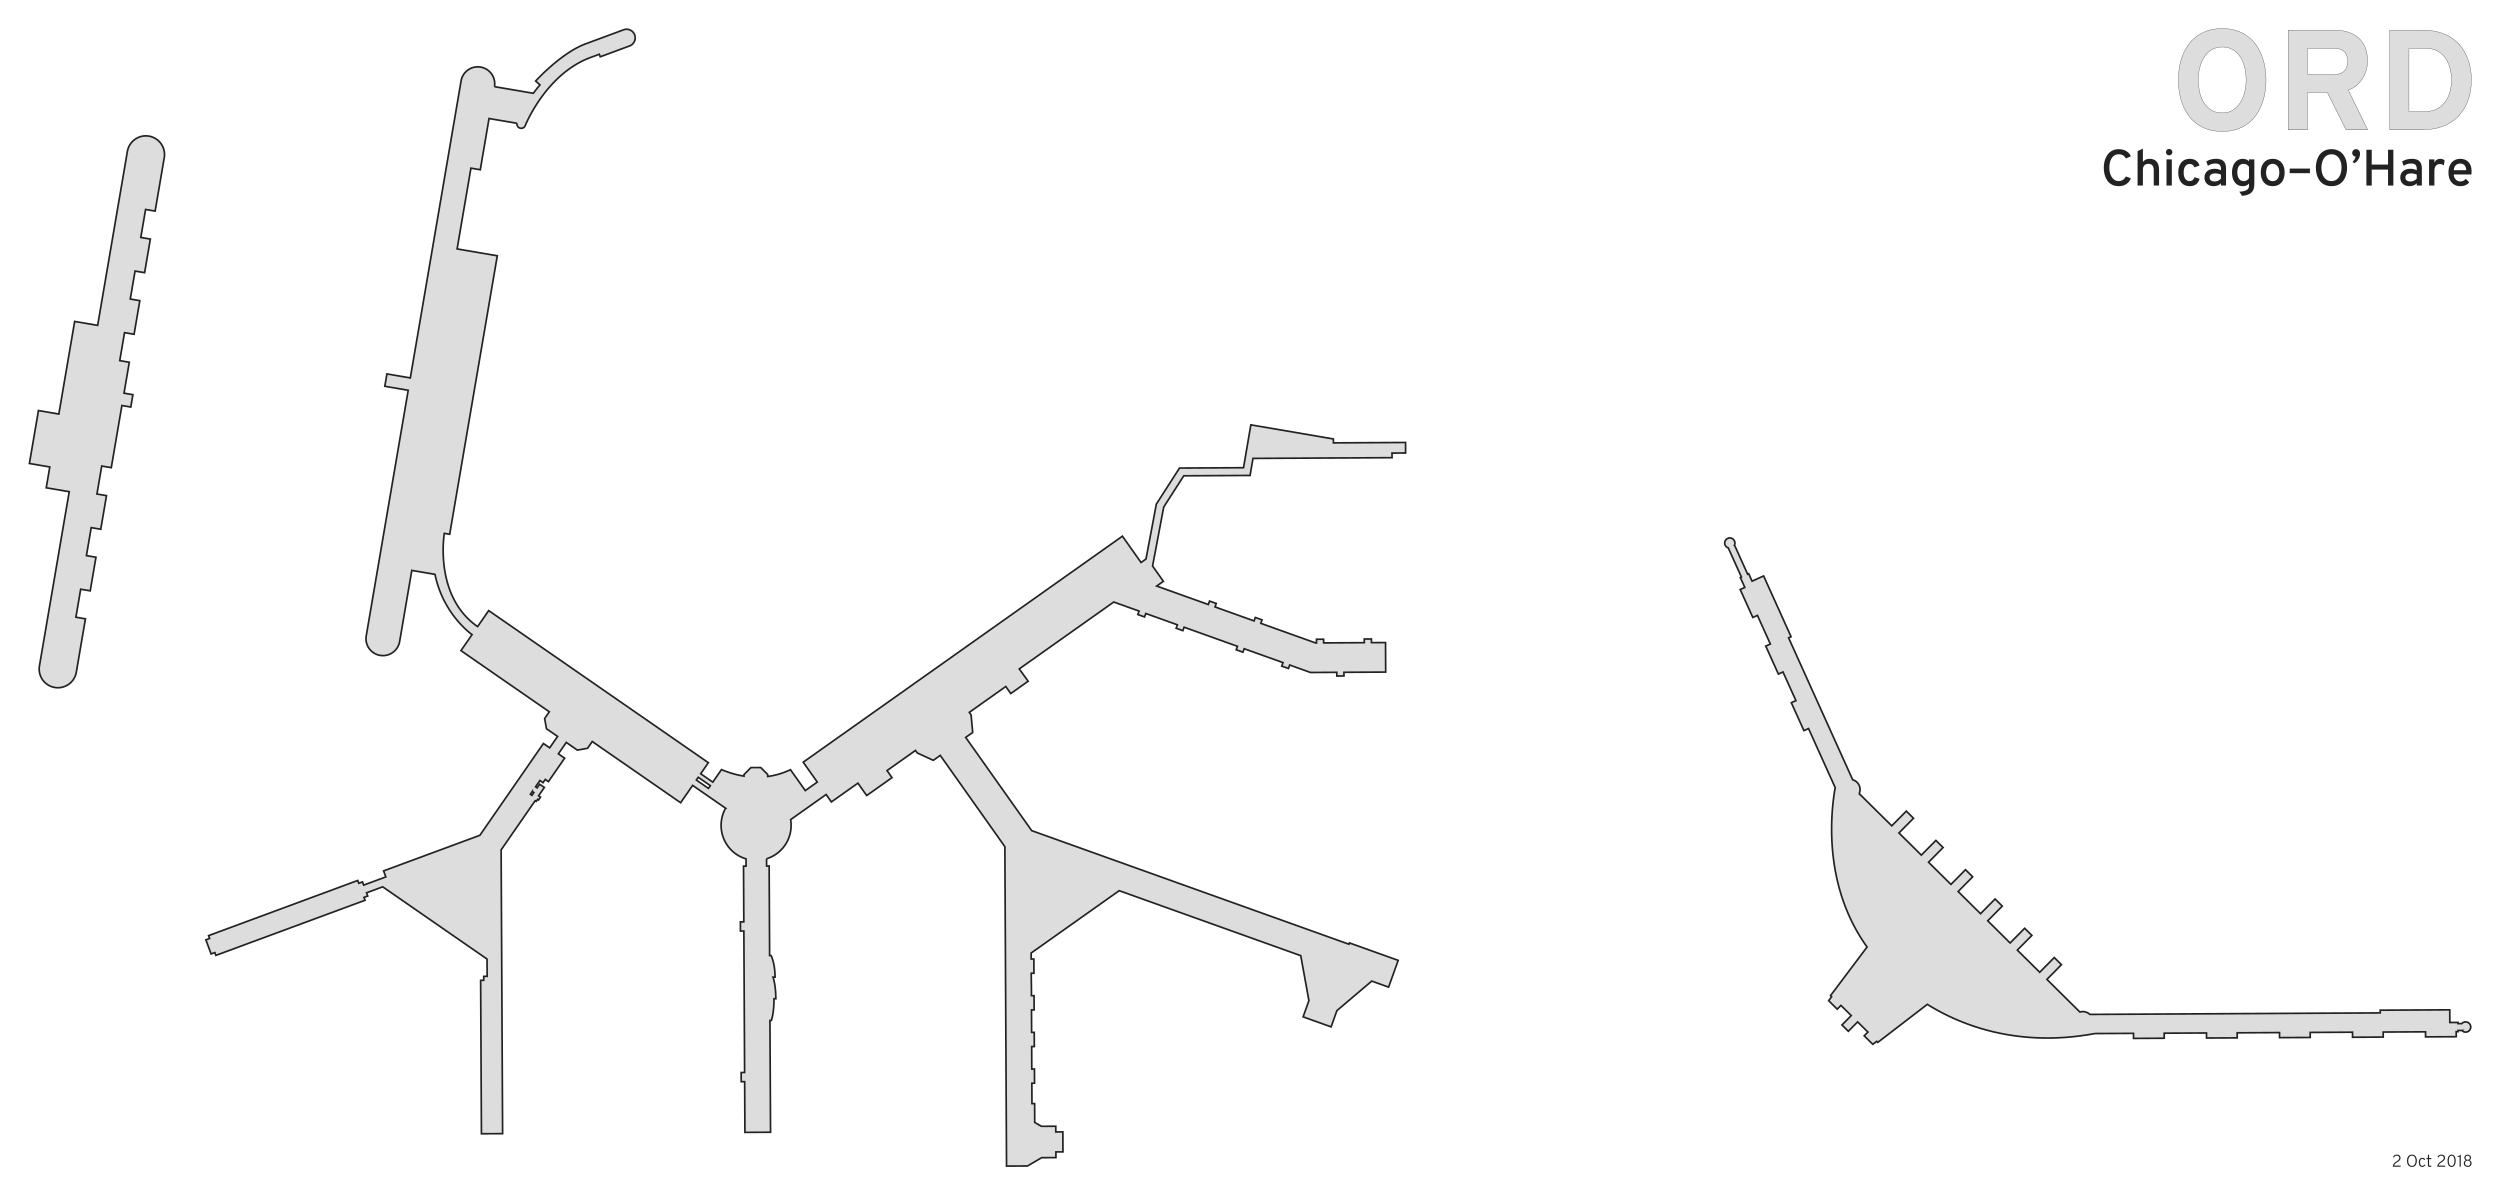 <?xml version="1.0" encoding="UTF-8" standalone="no"?>
<!-- Created with Inkscape (http://www.inkscape.org/) -->

<svg
   xmlns:dc="http://purl.org/dc/elements/1.1/"
   xmlns:cc="http://creativecommons.org/ns#"
   xmlns:rdf="http://www.w3.org/1999/02/22-rdf-syntax-ns#"
   xmlns:svg="http://www.w3.org/2000/svg"
   xmlns="http://www.w3.org/2000/svg"
   xmlns:sodipodi="http://sodipodi.sourceforge.net/DTD/sodipodi-0.dtd"
   xmlns:inkscape="http://www.inkscape.org/namespaces/inkscape"
   width="2199.546"
   height="1051.701"
   viewBox="0 0 2199.546 1051.701"
   id="svg2"
   version="1.1"
   inkscape:version="0.91 r13725"
   sodipodi:docname="ORD.svg"
   inkscape:export-filename="C:\Users\paulb\Dropbox\Projects\Terminal Silhouettes\Silhouettes\png-flight-historian\ORD.png"
   inkscape:export-xdpi="89.996498"
   inkscape:export-ydpi="89.996498">
  <sodipodi:namedview
     id="base"
     pagecolor="#ffffff"
     bordercolor="#666666"
     borderopacity="1.0"
     inkscape:pageopacity="1"
     inkscape:pageshadow="2"
     inkscape:zoom="0.5"
     inkscape:cx="1098.7267"
     inkscape:cy="293.79187"
     inkscape:document-units="px"
     inkscape:current-layer="layer2"
     showgrid="false"
     units="px"
     fit-margin-top="25"
     fit-margin-left="25"
     fit-margin-right="25"
     fit-margin-bottom="25"
     inkscape:window-width="1920"
     inkscape:window-height="1137"
     inkscape:window-x="1912"
     inkscape:window-y="-8"
     inkscape:window-maximized="1"
     showguides="false"
     inkscape:guide-bbox="true"
     inkscape:object-nodes="true"
     inkscape:snap-object-midpoints="true"
     inkscape:snap-smooth-nodes="true"
     inkscape:snap-intersection-paths="true">
    <inkscape:grid
       id="grid4442"
       type="xygrid"
       originx="-1258.853"
       originy="-999.141" />
    <sodipodi:guide
       position="2226.964,649.352"
       orientation="0,1"
       id="guide4150" />
    <sodipodi:guide
       position="2234.169,1004.145"
       orientation="1,0"
       id="guide4162" />
    <sodipodi:guide
       position="2256.464,783.06"
       orientation="0,1"
       id="guide4182" />
    <sodipodi:guide
       position="1969.964,965.56"
       orientation="1,0"
       id="guide4190" />
    <sodipodi:guide
       position="2498.374,1019.991"
       orientation="1,0"
       id="guide4192" />
    <sodipodi:guide
       position="1594.464,1185.435"
       orientation="-0.358,-0.934"
       id="guide4281"
       inkscape:label=""
       inkscape:color="rgb(0,0,255)" />
    <sodipodi:guide
       position="1620.464,1187.241"
       orientation="-0.358,-0.934"
       id="guide4283"
       inkscape:label=""
       inkscape:color="rgb(0,0,255)" />
    <sodipodi:guide
       position="1598.833,1162.714"
       orientation="-0.934,0.358"
       id="guide4285"
       inkscape:label=""
       inkscape:color="rgb(0,0,255)" />
    <sodipodi:guide
       position="1680.504,1141.677"
       orientation="-0.358,-0.934"
       id="guide4289"
       inkscape:label=""
       inkscape:color="rgb(0,0,255)" />
    <sodipodi:guide
       position="1613.954,1183.847"
       orientation="-0.358,-0.934"
       id="guide4291"
       inkscape:label=""
       inkscape:color="rgb(0,0,255)" />
    <sodipodi:guide
       position="1545.964,1185.31"
       orientation="-0.934,0.358"
       id="guide4293"
       inkscape:label=""
       inkscape:color="rgb(0,0,255)" />
    <sodipodi:guide
       position="1617.409,1174.587"
       orientation="-0.937,-0.35"
       id="guide4324" />
    <sodipodi:guide
       position="1605.191,1179.277"
       orientation="-0.462,0.887"
       id="guide4326" />
    <sodipodi:guide
       position="2525.464,1059.06"
       orientation="-0.707,0.707"
       id="guide4410"
       inkscape:label=""
       inkscape:color="rgb(0,0,255)" />
    <sodipodi:guide
       position="2957.464,1448.31"
       orientation="0.707,0.707"
       id="guide4432"
       inkscape:label=""
       inkscape:color="rgb(0,0,255)" />
    <sodipodi:guide
       position="2582.065,1090.412"
       orientation="0.707,0.707"
       id="guide4444"
       inkscape:label=""
       inkscape:color="rgb(0,0,255)" />
  </sodipodi:namedview>
  <title
     id="title4148">Terminal Silhouettes: ORD</title>
  <defs
     id="defs4" />
  <g
     style="display:inline"
     inkscape:groupmode="layer"
     id="layer2"
     inkscape:label="Terminal"
     transform="translate(1396.861,308.391)">
    <path
       style="opacity:1;fill:#dddddd;fill-opacity:1;stroke:#222222;stroke-width:1.5;stroke-linejoin:miter;stroke-miterlimit:4;stroke-dasharray:none;stroke-dashoffset:0;stroke-opacity:1"
       d="m -845.815,-282.636 a 7.575,7.575 0 0 0 -2.391,0.472 l -0.005,-0.007 -33.467,12.38 c -21.447,7.933 -43.893,32.689 -43.893,32.689 l 3.789,3.436 c -1.981,2.301 -3.933,4.753 -5.834,7.355 l -34.185,-5.843 a 14.906,14.906 0 0 0 -12.181,-17.204 14.906,14.906 0 0 0 -17.206,12.181 l -44.663,261.294 -20.58,-3.517 -1.86,10.877 20.58,3.518 -36.926,216.026 a 14.906,14.906 0 0 0 12.182,17.205 14.906,14.906 0 0 0 17.204,-12.181 l 10.698,-62.586 20.416,3.491 c 7.224,35.459 32.593,53.026 32.593,53.026 l -9.746,14.075 77.712,53.811 -4.106,5.928 1.631,8.98 9.769,6.764 -6.944,10.029 -5.505,-3.812 -55.926,80.768 -84.706,31.333 1.956,5.287 -19.478,7.205 -1.04,-2.814 -3.297,1.219 -0.914,-2.473 -131.208,48.535 0.915,2.472 -3.296,1.22 4.595,12.422 3.296,-1.22 0.915,2.477 131.23,-48.478 -0.937,-2.535 3.296,-1.219 -1.041,-2.81 14.246,-5.27 91.786,63.555 0.079,15.189 -2.998,0.016 0.018,3.481 -2.747,0.014 0.707,134.99 18.629,-0.097 -1.307,-249.671 29.947,-43.249 0.903,0.625 1.285,-1.855 0.803,0.556 1.693,-2.445 -1.706,-1.181 5.093,-7.355 -4.122,-2.854 -2.227,3.216 -1.383,-0.958 3.824,-5.522 2.753,1.905 1.963,-2.836 2.753,1.907 14.292,-20.639 -5.505,-3.812 6.944,-10.028 9.768,6.764 8.98,-1.633 4.104,-5.929 77.767,53.848 10.565,-15.257 29.005,20.085 a 30.814,30.814 0 0 0 9.31,40.429 30.814,30.814 0 0 0 8.658,4.132 l 0.033,6.382 -2.234,0.013 0.257,49.02 c -1.009,0.004 -2.018,0.01 -3.026,0.015 l 0.042,8.07 3.026,-0.016 c 0.218,41.487 0.435,82.984 0.652,124.474 l -3.028,0.016 0.042,8.069 3.028,-0.016 c 0.078,14.872 0.155,29.743 0.233,44.615 7.515,-0.039 15.031,-0.078 22.545,-0.118 -0.17,-32.805 -0.343,-65.609 -0.514,-98.414 l 1.254,-0.007 c 0,0 2.356,-6.352 2.29,-19.032 l 1.636,-0.009 c -0.066,-12.681 -2.489,-19.008 -2.489,-19.008 l 1.799,-0.01 c -0.066,-12.681 -3.534,-19.005 -3.534,-19.005 l -1.255,0.006 -0.413,-78.77 -2.234,0.012 -0.033,-6.38 a 30.814,30.814 0 0 0 16.14,-11.832 30.814,30.814 0 0 0 5.031,-22.604 l 31.212,-22.099 4.634,6.545 23.356,-16.536 c 2.574,3.637 5.149,7.273 7.724,10.909 7.272,-5.149 14.792,-10.472 22.269,-15.766 l -4.386,-6.194 25.036,-17.728 1.563,2.208 14.113,6.491 6.125,-4.337 56.833,80.27 c 0.49,93.689 0.983,187.377 1.473,281.066 l 18.389,-0.096 12.507,-7.309 12.565,-0.065 -0.026,-5.005 6.215,-0.032 -0.092,-17.592 -6.215,0.033 -0.027,-5.004 -12.565,0.064 -5.944,-3.39 -0.087,-16.612 -2.353,0.013 -0.086,-17.908 2.344,-0.012 -0.066,-12.484 -2.338,0.013 -0.095,-19.781 2.33,-0.014 -0.066,-12.481 -2.323,0.012 -0.095,-19.782 2.315,-0.012 -0.065,-12.483 -2.31,0.013 c 0.048,-6.514 -0.137,-13.522 -0.16,-19.783 l 2.366,-0.013 -0.064,-12.482 -2.367,0.012 -0.028,-5.287 77.478,-54.858 159.722,57.189 7.184,39.535 -5.115,14.284 24.628,8.817 5.115,-14.284 30.646,-25.99 14.835,5.312 8.429,-23.541 -42.92,-15.369 -0.416,1.162 -279.107,-99.935 -58.078,-82.026 6.175,-4.372 -1.435,-15.469 -1.563,-2.207 32.108,-22.734 4.386,6.194 15.314,-10.843 -7.841,-10.828 83.123,-58.854 22.286,7.979 -1.089,3.039 5.9,2.112 1.087,-3.039 27.806,9.955 -1.089,3.039 5.9,2.112 1.089,-3.038 46.944,16.808 -1.088,3.039 5.899,2.112 1.088,-3.039 34.176,12.237 -1.088,3.038 5.899,2.113 1.089,-3.039 18.3,6.552 23.15,-0.121 0.017,3.227 6.266,-0.033 -0.017,-3.228 36.738,-0.192 -0.136,-25.97 -12.391,0.065 -0.016,-3.229 -6.267,0.033 0.018,3.227 -35.802,0.188 -0.017,-3.228 -6.266,0.032 0.017,3.229 -0.846,0.004 -48.17,-17.248 1.089,-3.039 -5.899,-2.113 -1.089,3.039 -34.383,-12.309 1.089,-3.039 -5.899,-2.113 -1.089,3.039 -45.409,-16.258 5.884,-4.166 -9.517,-13.443 9.811,-51.922 17.638,-27.472 58.342,-0.305 2.562,-14.99 122.348,-0.641 -0.021,-4.056 11.947,-0.063 -0.048,-9.252 -63.459,0.333 -0.018,-3.423 -72.641,-12.417 c -2.148,12.566 -4.296,25.134 -6.444,37.7 l -56.317,0.295 -20.358,31.71 -9.132,48.328 -4.333,3.068 -16.401,-23.164 -280.843,198.848 12.385,17.492 -10.577,7.488 -13.019,-18.387 c -6.838,3.25 -13.58,5.112 -20.033,5.985 l -0.01,-1.802 -6.136,-6.072 -8.631,0.045 -6.072,6.136 0.008,1.375 c -7.782,-1.235 -14.567,-3.517 -19.812,-5.753 l -7.645,11.041 -10.655,-7.377 6.739,-9.734 -193.258,-133.819 -9.748,14.076 c -38.733,-26.82 -29.297,-82.027 -29.297,-82.027 l 4.721,0.807 41.884,-245.029 -16.459,-2.814 -10.657,-1.821 -8.234,-1.407 12.145,-71.052 8.233,1.407 7.706,-45.08 24.618,4.208 a 3.773,3.773 0 0 0 3.082,4.355 3.773,3.773 0 0 0 4.141,-2.324 l 0.014,-0.033 a 3.773,3.773 0 0 0 0,-0.009 c 0.173,-0.433 18.21,-45.356 57.484,-59.884 l 7.677,-2.839 0.826,2.233 25.79,-9.54 -0.005,-0.007 a 7.575,7.575 0 0 0 4.843,-5.82 l 0.005,0.002 0.002,0 a 7.575,7.575 0 0 0 -6.192,-8.744 7.575,7.575 0 0 0 -1.509,-0.101 z m -423.258,93.805 a 16.455,16.455 0 0 0 -15.714,13.675 l -26.159,153.035 -20.227,-3.457 -13.927,81.48 -17.937,-3.066 -7.958,46.558 17.937,3.066 -3.131,18.319 20.227,3.457 -26.192,153.227 a 16.455,16.455 0 0 0 13.447,18.992 16.455,16.455 0 0 0 18.992,-13.448 l 8.024,-46.941 -8.396,-1.435 4.208,-24.615 8.396,1.435 5.055,-29.577 -8.396,-1.435 4.208,-24.616 8.396,1.435 5.055,-29.577 -8.396,-1.435 4.208,-24.615 8.396,1.435 9.345,-54.67 7.824,1.338 1.859,-10.877 -7.824,-1.337 4.649,-27.191 -8.397,-1.435 4.208,-24.616 8.396,1.436 5.056,-29.578 -8.397,-1.435 4.208,-24.615 8.396,1.435 5.055,-29.577 -8.396,-1.435 4.208,-24.617 8.396,1.435 8.024,-46.941 a 16.455,16.455 0 0 0 -13.447,-18.992 16.455,16.455 0 0 0 -3.278,-0.228 z M 124.985,164.911 a 4.49,4.49 0 0 0 -3.102,1.331 4.49,4.49 0 0 0 0.032,6.349 4.49,4.49 0 0 0 1.783,1.081 l 11.576,25.639 -0.951,0.43 3.931,8.706 -4.048,1.828 11.108,24.601 4.048,-1.827 11.371,25.183 -4.049,1.828 11.108,24.602 4.049,-1.829 11.37,25.184 -4.049,1.828 11.108,24.601 4.049,-1.828 23.458,51.951 c -3.953,22.133 -10.842,86.197 28.046,140.243 l -32.156,42.774 0.973,0.963 -2.615,3.477 7.55,7.471 3.273,-3.308 9.048,8.954 -8.183,8.27 5.608,5.55 8.184,-8.271 9.048,8.955 -3.273,3.308 7.549,7.47 3.449,-2.65 0.973,0.962 43.573,-33.476 c 26.62,16.67 77.422,38.739 147.36,25.698 l 34.052,-0.179 0.022,4.442 26.993,-0.141 -0.024,-4.442 37.236,-0.195 0.024,4.441 26.992,-0.141 -0.024,-4.441 37.236,-0.196 0.024,4.442 26.993,-0.141 -0.024,-4.442 37.235,-0.195 0.024,4.441 26.993,-0.141 -0.024,-4.441 24.249,-0.127 12.987,-0.068 0.024,4.442 26.992,-0.141 -0.024,-4.442 1.603,-0.009 -0.005,-1.042 3.394,-0.018 a 4.49,4.49 0 0 0 1.724,1.17 4.49,4.49 0 0 0 5.788,-2.613 4.49,4.49 0 0 0 -1.199,-4.926 l -0.001,0 a 4.49,4.49 0 0 0 -1.413,-0.861 4.49,4.49 0 0 0 -4.93,1.204 l -3.393,0.018 -0.005,-1.043 -7.166,0.038 -0.059,-11.143 -61.179,0.321 0.013,2.385 -255.507,1.338 a 8.898,8.898 0 0 0 -8.738,-2.106 l -29.02,-28.717 12.806,-12.94 -6.33,-6.264 -12.805,12.941 -19.704,-19.499 12.805,-12.941 -6.33,-6.264 -12.805,12.94 -19.705,-19.499 12.806,-12.941 -6.33,-6.264 -12.805,12.941 -19.705,-19.5 12.806,-12.94 -6.33,-6.264 -12.806,12.94 -19.704,-19.499 12.806,-12.941 -6.33,-6.264 -12.806,12.941 -19.704,-19.5 12.805,-12.94 -6.329,-6.264 -12.806,12.94 -28.669,-28.37 a 8.898,8.898 0 0 0 -1.864,-9.932 8.898,8.898 0 0 0 -3.844,-2.23 l -56.388,-124.883 2.175,-0.982 -24.142,-53.47 -10.155,4.586 -2.949,-6.532 -0.95,0.43 -11.576,-25.639 a 4.49,4.49 0 0 0 -0.957,-4.985 4.49,4.49 0 0 0 -3.247,-1.298 z m -907.502,210.553 10.655,7.378 -1.676,2.42 -10.655,-7.378 1.676,-2.42 z m -146.022,12.521 1.383,0.957 -1.692,2.445 -1.383,-0.958 1.692,-2.444 z"
       id="rect4162"
       inkscape:connector-curvature="0" />
  </g>
  <g
     inkscape:groupmode="layer"
     id="layer1"
     inkscape:label="Label">
    <g
       style="font-style:normal;font-variant:normal;font-weight:bold;font-stretch:normal;font-size:125px;line-height:125%;font-family:Overpass;-inkscape-font-specification:'Overpass, Bold';text-align:start;letter-spacing:0px;word-spacing:0px;writing-mode:lr-tb;text-anchor:start;fill:#dddddd;fill-opacity:1;stroke:#222222;stroke-width:0.25;stroke-linecap:butt;stroke-linejoin:miter;stroke-miterlimit:4;stroke-dasharray:none;stroke-opacity:1"
       id="text4500">
      <path
         d="m 1955.183,115.64 q -7.08,0 -12.695,-1.831 -5.615,-1.892 -9.949,-5.066 -4.272,-3.235 -7.324,-7.568 -3.052,-4.395 -5.005,-9.399 -1.892,-5.066 -2.808,-10.498 -0.855,-5.493 -0.855,-10.925 0,-5.371 0.855,-10.803 0.915,-5.493 2.808,-10.498 1.953,-5.066 5.005,-9.399 3.052,-4.395 7.324,-7.568 4.333,-3.235 9.949,-5.066 5.615,-1.892 12.695,-1.892 7.08,0 12.634,1.892 5.615,1.831 9.888,5.066 4.272,3.174 7.324,7.568 3.052,4.333 4.944,9.399 1.953,5.005 2.808,10.498 0.915,5.432 0.915,10.803 0,5.432 -0.915,10.925 -0.855,5.432 -2.808,10.498 -1.892,5.005 -4.944,9.399 -3.052,4.333 -7.324,7.568 -4.272,3.174 -9.888,5.066 -5.554,1.831 -12.634,1.831 z m 0,-16.296 q 5.859,0 9.827,-2.747 4.028,-2.747 6.47,-7.019 2.502,-4.272 3.601,-9.338 1.099,-5.127 1.099,-9.888 0,-3.357 -0.488,-6.775 -0.427,-3.479 -1.465,-6.653 -1.038,-3.235 -2.686,-6.042 -1.648,-2.869 -3.967,-4.944 -2.319,-2.136 -5.432,-3.357 -3.052,-1.221 -6.958,-1.221 -3.967,0 -7.08,1.282 -3.052,1.282 -5.432,3.479 -2.319,2.136 -3.967,5.005 -1.648,2.869 -2.686,6.104 -1.038,3.235 -1.526,6.592 -0.427,3.357 -0.427,6.531 0,5.005 1.099,10.193 1.099,5.127 3.54,9.338 2.502,4.15 6.531,6.836 4.028,2.625 9.949,2.625 z"
         id="path4554"
         style="" />
      <path
         d="m 2013.166,114.114 0,-87.524 40.649,0 q 8.301,0 13.855,2.319 5.615,2.258 9.033,6.042 3.418,3.784 4.883,8.728 1.465,4.944 1.465,10.315 0,3.723 -1.099,7.568 -1.038,3.784 -3.174,7.202 -2.136,3.418 -5.31,6.226 -3.174,2.747 -7.385,4.272 l 16.968,34.851 -18.982,0 -16.357,-32.654 -17.639,0 0,32.654 -16.907,0 z m 40.894,-48.645 q 3.235,0 5.432,-0.916 2.197,-0.977 3.54,-2.563 1.343,-1.587 1.892,-3.662 0.61,-2.075 0.61,-4.333 0,-2.075 -0.549,-4.089 -0.488,-2.075 -1.77,-3.662 -1.282,-1.648 -3.54,-2.625 -2.197,-0.977 -5.615,-0.977 l -23.987,0 0,22.827 23.987,0 z"
         id="path4556"
         style="" />
      <path
         d="m 2102.522,26.59 29.541,0 q 7.629,0 13.733,1.77 6.104,1.709 10.803,4.761 4.761,3.052 8.118,7.263 3.357,4.15 5.493,9.033 2.197,4.822 3.174,10.193 1.038,5.371 1.038,10.742 0,5.005 -0.977,10.254 -0.915,5.188 -2.991,10.071 -2.075,4.822 -5.432,9.094 -3.296,4.272 -8.118,7.507 -4.761,3.174 -11.047,5.005 -6.287,1.831 -14.343,1.831 l -28.992,0 0,-87.524 z m 31.006,71.533 q 6.531,0 10.986,-2.502 4.456,-2.563 7.202,-6.531 2.747,-4.028 3.967,-8.972 1.221,-4.944 1.221,-9.766 0,-5.127 -1.282,-10.071 -1.282,-5.005 -3.967,-8.911 -2.624,-3.906 -6.836,-6.287 -4.15,-2.441 -9.888,-2.441 l -15.503,0 0,55.481 14.099,0 z"
         id="path4558"
         style="" />
    </g>
    <g
       style="font-style:normal;font-variant:normal;font-weight:normal;font-stretch:normal;font-size:45px;line-height:125%;font-family:Overpass;-inkscape-font-specification:'Overpass, Normal';text-align:start;letter-spacing:0px;word-spacing:0px;writing-mode:lr-tb;text-anchor:start;fill:#222222;fill-opacity:1;stroke:none;stroke-width:1px;stroke-linecap:butt;stroke-linejoin:miter;stroke-opacity:1"
       id="text4504">
      <path
         d="m 1864.051,163.812 q -2.439,0 -4.372,-0.659 -1.912,-0.681 -3.362,-1.824 -1.45,-1.165 -2.483,-2.725 -1.011,-1.582 -1.648,-3.384 -0.637,-1.824 -0.945,-3.779 -0.286,-1.978 -0.286,-3.933 0,-1.802 0.286,-3.713 0.308,-1.912 0.945,-3.713 0.659,-1.824 1.692,-3.428 1.033,-1.604 2.483,-2.812 1.45,-1.208 3.362,-1.912 1.912,-0.703 4.329,-0.703 2.219,0 3.999,0.549 1.78,0.527 3.098,1.406 1.34,0.879 2.241,2 0.901,1.121 1.384,2.285 l -4.285,2 q -0.571,-0.901 -1.208,-1.582 -0.615,-0.703 -1.384,-1.187 -0.747,-0.483 -1.692,-0.725 -0.945,-0.242 -2.153,-0.242 -1.582,0 -2.812,0.505 -1.208,0.505 -2.131,1.384 -0.901,0.879 -1.538,2.043 -0.637,1.165 -1.033,2.483 -0.373,1.296 -0.549,2.681 -0.176,1.384 -0.176,2.681 0,2.087 0.461,4.197 0.483,2.109 1.494,3.801 1.011,1.692 2.571,2.747 1.56,1.055 3.713,1.055 1.165,0 2.087,-0.286 0.945,-0.308 1.714,-0.835 0.791,-0.549 1.406,-1.296 0.637,-0.747 1.187,-1.648 l 4.372,1.67 q -0.659,1.538 -1.648,2.812 -0.967,1.274 -2.307,2.175 -1.318,0.901 -3.032,1.406 -1.692,0.505 -3.779,0.505 z"
         id="path4525"
         style="" />
      <path
         d="m 1894.9,163.263 0,-13.733 q 0,-1.45 -0.351,-2.461 -0.352,-1.033 -0.967,-1.67 -0.615,-0.659 -1.45,-0.945 -0.835,-0.308 -1.824,-0.308 -1.055,0 -1.956,0.286 -0.901,0.264 -1.56,0.879 -0.659,0.615 -1.055,1.648 -0.373,1.011 -0.373,2.483 l 0,13.821 -4.68,0 0,-30.322 4.68,-2.175 0,11.711 q 1.121,-1.428 2.571,-2.087 1.45,-0.659 3.362,-0.659 1.802,0 3.318,0.527 1.516,0.505 2.615,1.67 1.121,1.165 1.736,3.032 0.615,1.868 0.615,4.57 l 0,13.733 -4.68,0 z"
         id="path4527"
         style="" />
      <path
         d="m 1906.128,163.263 0,-23.005 4.68,0 0,23.005 -4.68,0 z m 2.329,-26.587 q -0.593,0 -1.121,-0.22 -0.505,-0.22 -0.901,-0.593 -0.373,-0.396 -0.593,-0.901 -0.22,-0.527 -0.22,-1.121 0,-0.593 0.22,-1.099 0.22,-0.527 0.593,-0.901 0.396,-0.396 0.901,-0.615 0.527,-0.22 1.121,-0.22 0.593,0 1.099,0.22 0.527,0.22 0.901,0.615 0.396,0.374 0.615,0.901 0.22,0.505 0.22,1.099 0,0.593 -0.22,1.121 -0.22,0.505 -0.615,0.901 -0.373,0.374 -0.901,0.593 -0.505,0.22 -1.099,0.22 z"
         id="path4529"
         style="" />
      <path
         d="m 1926.497,163.812 q -2.307,0 -4.175,-0.813 -1.846,-0.813 -3.164,-2.351 -1.296,-1.56 -2,-3.779 -0.703,-2.241 -0.703,-5.076 0,-2.834 0.703,-5.076 0.703,-2.241 2,-3.779 1.318,-1.56 3.164,-2.373 1.868,-0.835 4.175,-0.835 3.208,0 5.427,1.428 2.241,1.428 3.252,4.504 l -4.439,1.538 q -0.505,-1.318 -1.538,-2.131 -1.033,-0.835 -2.527,-0.835 -1.318,0 -2.329,0.527 -1.011,0.527 -1.714,1.516 -0.681,0.967 -1.055,2.373 -0.352,1.384 -0.352,3.142 0,1.758 0.352,3.164 0.373,1.384 1.033,2.351 0.681,0.967 1.648,1.494 0.989,0.505 2.241,0.505 1.582,0 2.703,-0.879 1.143,-0.879 1.626,-2.505 l 4.439,1.406 q -0.923,3.208 -3.142,4.856 -2.197,1.626 -5.625,1.626 z"
         id="path4531"
         style="" />
      <path
         d="m 1958.511,163.263 -4.482,0 0,-1.978 q -0.44,0.461 -1.055,0.923 -0.615,0.439 -1.406,0.813 -0.769,0.352 -1.736,0.571 -0.967,0.22 -2.109,0.22 -1.758,0 -3.252,-0.483 -1.494,-0.483 -2.593,-1.45 -1.099,-0.989 -1.736,-2.417 -0.615,-1.45 -0.615,-3.362 0,-1.978 0.747,-3.406 0.747,-1.45 1.978,-2.373 1.23,-0.945 2.812,-1.384 1.604,-0.439 3.296,-0.439 1.582,0 3.032,0.352 1.472,0.33 2.637,1.011 l 0,-1.274 q 0,-1.296 -0.308,-2.197 -0.286,-0.901 -0.901,-1.45 -0.593,-0.571 -1.516,-0.813 -0.923,-0.264 -2.197,-0.264 -2.153,0 -3.735,0.571 -1.56,0.571 -2.834,1.516 l -1.384,-3.845 q 0.703,-0.483 1.604,-0.901 0.901,-0.439 1.978,-0.769 1.077,-0.33 2.329,-0.505 1.252,-0.198 2.681,-0.198 0.967,0 2,0.11 1.033,0.11 2,0.439 0.989,0.308 1.846,0.901 0.879,0.593 1.516,1.56 0.659,0.945 1.033,2.329 0.373,1.384 0.373,3.296 l 0,14.897 z m -9.932,-3.604 q 1.78,0 3.142,-0.725 1.384,-0.725 2.307,-1.736 l 0,-3.516 q -0.967,-0.505 -2.263,-0.813 -1.296,-0.308 -2.659,-0.308 -1.055,0 -1.978,0.198 -0.923,0.198 -1.626,0.637 -0.681,0.417 -1.077,1.099 -0.396,0.659 -0.396,1.604 0,1.648 1.143,2.615 1.165,0.945 3.406,0.945 z"
         id="path4533"
         style="" />
      <path
         d="m 1970.222,168.668 q 2.527,-0.154 4.175,-0.593 1.648,-0.439 2.615,-1.121 0.967,-0.659 1.34,-1.56 0.373,-0.901 0.373,-1.956 l 0,-2.021 q -1.912,2.395 -5.537,2.395 -1.978,0 -3.691,-0.747 -1.714,-0.769 -3.01,-2.285 -1.274,-1.516 -2.022,-3.757 -0.725,-2.263 -0.725,-5.273 0,-2.834 0.703,-5.054 0.703,-2.241 1.956,-3.779 1.274,-1.56 3.032,-2.373 1.758,-0.813 3.867,-0.813 1.011,0 1.846,0.198 0.835,0.176 1.494,0.483 0.681,0.308 1.187,0.703 0.527,0.374 0.901,0.769 l 0,-1.626 4.68,0 0,21.248 q 0,2.637 -0.527,4.482 -0.527,1.846 -1.802,3.164 -0.857,0.879 -1.89,1.428 -1.011,0.571 -2.131,0.923 -1.099,0.352 -2.241,0.505 -1.143,0.176 -2.241,0.264 l -2.351,-3.604 z m 3.823,-9.272 q 1.428,0 2.659,-0.703 1.252,-0.703 2.022,-2 l 0,-9.954 q -0.351,-0.571 -0.879,-1.033 -0.505,-0.483 -1.121,-0.835 -0.593,-0.352 -1.296,-0.527 -0.681,-0.198 -1.384,-0.198 -2.747,0 -4.197,1.956 -1.428,1.934 -1.428,5.647 0,1.758 0.396,3.186 0.396,1.406 1.121,2.395 0.725,0.989 1.758,1.538 1.055,0.527 2.351,0.527 z"
         id="path4535"
         style="" />
      <path
         d="m 1999.556,163.812 q -2.417,0 -4.373,-0.813 -1.933,-0.813 -3.296,-2.351 -1.362,-1.56 -2.109,-3.779 -0.725,-2.241 -0.725,-5.076 0,-2.834 0.725,-5.076 0.747,-2.241 2.109,-3.779 1.362,-1.56 3.296,-2.373 1.956,-0.835 4.373,-0.835 2.395,0 4.351,0.835 1.956,0.813 3.318,2.373 1.362,1.538 2.109,3.779 0.747,2.241 0.747,5.076 0,2.834 -0.747,5.076 -0.747,2.219 -2.109,3.779 -1.362,1.538 -3.318,2.351 -1.956,0.813 -4.351,0.813 z m 0,-4.417 q 1.34,0 2.417,-0.527 1.099,-0.527 1.846,-1.494 0.769,-0.989 1.165,-2.395 0.417,-1.406 0.417,-3.186 0,-1.78 -0.417,-3.186 -0.396,-1.428 -1.165,-2.417 -0.747,-0.989 -1.846,-1.516 -1.077,-0.527 -2.417,-0.527 -1.34,0 -2.417,0.527 -1.077,0.527 -1.846,1.516 -0.747,0.989 -1.165,2.417 -0.396,1.406 -0.396,3.186 0,1.78 0.396,3.186 0.417,1.406 1.165,2.395 0.769,0.967 1.846,1.494 1.077,0.527 2.417,0.527 z"
         id="path4537"
         style="" />
      <path
         d="m 2014.541,152.364 0,-4.043 17.776,0 0,4.043 -17.776,0 z"
         id="path4539"
         style="" />
      <path
         d="m 2051.28,163.812 q -2.527,0 -4.526,-0.659 -2,-0.681 -3.538,-1.824 -1.516,-1.165 -2.593,-2.725 -1.077,-1.582 -1.758,-3.384 -0.681,-1.824 -1.011,-3.779 -0.308,-1.978 -0.308,-3.933 0,-1.934 0.308,-3.889 0.33,-1.978 1.011,-3.779 0.681,-1.824 1.758,-3.384 1.077,-1.582 2.593,-2.725 1.538,-1.165 3.538,-1.824 2,-0.681 4.526,-0.681 2.527,0 4.526,0.681 2,0.659 3.516,1.824 1.538,1.143 2.615,2.725 1.077,1.56 1.758,3.384 0.681,1.802 0.989,3.779 0.308,1.956 0.308,3.889 0,1.956 -0.308,3.933 -0.308,1.956 -0.989,3.779 -0.681,1.802 -1.758,3.384 -1.077,1.56 -2.615,2.725 -1.516,1.143 -3.516,1.824 -2,0.659 -4.526,0.659 z m 0,-4.504 q 1.648,0 2.944,-0.505 1.296,-0.527 2.263,-1.406 0.989,-0.879 1.67,-2.043 0.703,-1.187 1.143,-2.483 0.439,-1.318 0.637,-2.681 0.198,-1.384 0.198,-2.681 0,-1.362 -0.198,-2.769 -0.198,-1.428 -0.637,-2.725 -0.44,-1.318 -1.143,-2.461 -0.681,-1.143 -1.67,-1.978 -0.967,-0.857 -2.263,-1.34 -1.296,-0.505 -2.944,-0.505 -1.648,0 -2.944,0.527 -1.296,0.505 -2.285,1.384 -0.989,0.879 -1.692,2.065 -0.681,1.165 -1.121,2.483 -0.439,1.296 -0.637,2.681 -0.198,1.362 -0.198,2.637 0,2.065 0.461,4.175 0.461,2.087 1.516,3.801 1.055,1.692 2.747,2.769 1.692,1.055 4.153,1.055 z"
         id="path4541"
         style="" />
      <path
         d="m 2069.78,142.477 q 0.308,-0.264 0.725,-0.747 0.44,-0.505 0.857,-1.121 0.417,-0.637 0.725,-1.34 0.33,-0.725 0.44,-1.472 -0.593,-0.044 -1.143,-0.286 -0.549,-0.264 -0.967,-0.659 -0.396,-0.417 -0.659,-0.967 -0.242,-0.571 -0.242,-1.252 0,-0.769 0.264,-1.384 0.286,-0.637 0.725,-1.077 0.461,-0.461 1.055,-0.703 0.615,-0.242 1.274,-0.242 0.703,0 1.34,0.264 0.659,0.242 1.143,0.747 0.505,0.505 0.791,1.274 0.286,0.769 0.286,1.802 0,1.296 -0.396,2.527 -0.374,1.23 -1.033,2.307 -0.659,1.055 -1.56,1.956 -0.879,0.879 -1.868,1.494 l -1.758,-1.121 z"
         id="path4543"
         style="" />
      <path
         d="m 2101.048,163.263 0,-14.041 -14.37,0 0,14.041 -4.68,0 0,-31.509 4.68,0 0,13.052 14.37,0 0,-13.052 4.68,0 0,31.509 -4.68,0 z"
         id="path4545"
         style="" />
      <path
         d="m 2130.777,163.263 -4.482,0 0,-1.978 q -0.44,0.461 -1.055,0.923 -0.615,0.439 -1.406,0.813 -0.769,0.352 -1.736,0.571 -0.967,0.22 -2.109,0.22 -1.758,0 -3.252,-0.483 -1.494,-0.483 -2.593,-1.45 -1.099,-0.989 -1.736,-2.417 -0.615,-1.45 -0.615,-3.362 0,-1.978 0.747,-3.406 0.747,-1.45 1.978,-2.373 1.23,-0.945 2.812,-1.384 1.604,-0.439 3.296,-0.439 1.582,0 3.032,0.352 1.472,0.33 2.637,1.011 l 0,-1.274 q 0,-1.296 -0.308,-2.197 -0.286,-0.901 -0.901,-1.45 -0.593,-0.571 -1.516,-0.813 -0.923,-0.264 -2.197,-0.264 -2.153,0 -3.735,0.571 -1.56,0.571 -2.834,1.516 l -1.384,-3.845 q 0.703,-0.483 1.604,-0.901 0.901,-0.439 1.978,-0.769 1.077,-0.33 2.329,-0.505 1.252,-0.198 2.681,-0.198 0.967,0 2,0.11 1.033,0.11 2,0.439 0.989,0.308 1.846,0.901 0.879,0.593 1.516,1.56 0.659,0.945 1.033,2.329 0.373,1.384 0.373,3.296 l 0,14.897 z m -9.932,-3.604 q 1.78,0 3.142,-0.725 1.384,-0.725 2.307,-1.736 l 0,-3.516 q -0.967,-0.505 -2.263,-0.813 -1.296,-0.308 -2.659,-0.308 -1.055,0 -1.978,0.198 -0.923,0.198 -1.626,0.637 -0.681,0.417 -1.077,1.099 -0.396,0.659 -0.396,1.604 0,1.648 1.143,2.615 1.165,0.945 3.406,0.945 z"
         id="path4547"
         style="" />
      <path
         d="m 2137.149,163.263 0,-23.005 4.68,0 0,2.791 q 0.813,-1.758 2.109,-2.527 1.296,-0.791 3.01,-0.791 2.285,0 3.867,1.384 l -0.681,4.329 q -0.637,-0.439 -1.516,-0.769 -0.857,-0.352 -2.109,-0.352 -0.791,0 -1.626,0.286 -0.813,0.264 -1.494,0.967 -0.681,0.681 -1.121,1.846 -0.439,1.143 -0.439,2.922 l 0,12.92 -4.68,0 z"
         id="path4549"
         style="" />
      <path
         d="m 2164.658,163.812 q -2.395,0 -4.329,-0.813 -1.934,-0.835 -3.296,-2.373 -1.362,-1.56 -2.109,-3.801 -0.725,-2.241 -0.725,-5.076 0,-2.834 0.747,-5.054 0.747,-2.241 2.109,-3.779 1.384,-1.56 3.296,-2.373 1.934,-0.813 4.307,-0.813 2.043,0 3.823,0.659 1.802,0.637 3.142,1.978 1.362,1.318 2.131,3.34 0.791,2.021 0.791,4.768 0,0.747 -0.044,1.582 -0.022,0.835 -0.132,1.45 l -15.491,0 q 0.022,1.428 0.505,2.571 0.505,1.121 1.318,1.934 0.813,0.791 1.846,1.23 1.033,0.417 2.153,0.417 1.428,0 2.637,-0.593 1.23,-0.593 2.131,-1.736 l 3.054,3.142 q -1.252,1.494 -3.208,2.417 -1.956,0.923 -4.658,0.923 z m 0,-19.951 q -1.099,0 -2.109,0.33 -1.011,0.308 -1.802,1.011 -0.769,0.681 -1.274,1.802 -0.505,1.121 -0.593,2.725 l 10.986,0 q -0.044,-1.604 -0.505,-2.725 -0.461,-1.121 -1.208,-1.802 -0.747,-0.703 -1.67,-1.011 -0.901,-0.33 -1.824,-0.33 z"
         id="path4551"
         style="" />
    </g>
  </g>
  <g
     inkscape:groupmode="layer"
     id="layer3"
     inkscape:label="Date"
     style="display:inline">
    <g
       style="font-style:normal;font-variant:normal;font-weight:300;font-stretch:normal;font-size:15px;line-height:125%;font-family:Overpass;-inkscape-font-specification:'Overpass, Light';text-align:start;letter-spacing:0px;word-spacing:0px;writing-mode:lr-tb;text-anchor:start;fill:#222222;fill-opacity:1;stroke:none;stroke-width:1px;stroke-linecap:butt;stroke-linejoin:miter;stroke-opacity:1"
       id="text4510">
      <path
         d="m 2105.26,1026.522 q 0,-0.99 0.285,-1.695 0.285,-0.72 0.735,-1.26 0.45,-0.54 1.02,-0.945 0.57,-0.405 1.14,-0.795 0.495,-0.33 0.945,-0.645 0.45,-0.33 0.795,-0.69 0.36,-0.36 0.57,-0.765 0.21,-0.42 0.21,-0.93 0,-0.855 -0.6,-1.425 -0.585,-0.585 -1.68,-0.585 -1.065,0 -1.605,0.48 -0.54,0.465 -0.735,1.215 l -0.93,-0.42 q 0.12,-0.465 0.405,-0.87 0.285,-0.405 0.72,-0.705 0.435,-0.3 0.99,-0.465 0.57,-0.18 1.245,-0.18 1.56,0 2.415,0.81 0.87,0.795 0.87,2.145 0,0.72 -0.285,1.275 -0.27,0.555 -0.72,1.02 -0.435,0.45 -0.99,0.84 -0.555,0.375 -1.125,0.735 -0.45,0.3 -0.87,0.6 -0.42,0.285 -0.78,0.63 -0.345,0.33 -0.585,0.735 -0.24,0.39 -0.33,0.885 l 5.775,0 0,1.005 -6.885,0 z"
         id="path4580"
         inkscape:connector-curvature="0" />
      <path
         d="m 2122.046,1025.757 q 0.9,0 1.515,-0.405 0.63,-0.405 1.005,-1.05 0.39,-0.645 0.555,-1.44 0.18,-0.81 0.18,-1.59 0,-0.855 -0.18,-1.665 -0.165,-0.81 -0.555,-1.425 -0.375,-0.63 -1.005,-1.005 -0.615,-0.39 -1.515,-0.39 -0.9,0 -1.53,0.405 -0.615,0.405 -1.005,1.05 -0.375,0.645 -0.555,1.455 -0.165,0.795 -0.165,1.575 0,0.855 0.165,1.665 0.18,0.81 0.555,1.44 0.39,0.615 1.005,1.005 0.63,0.375 1.53,0.375 z m 0,0.945 q -1.215,0 -2.055,-0.48 -0.825,-0.48 -1.335,-1.26 -0.51,-0.78 -0.735,-1.74 -0.225,-0.975 -0.225,-1.95 0,-0.975 0.225,-1.935 0.225,-0.975 0.735,-1.755 0.51,-0.78 1.335,-1.26 0.84,-0.48 2.055,-0.48 1.215,0 2.04,0.48 0.84,0.48 1.35,1.26 0.51,0.78 0.735,1.755 0.225,0.96 0.225,1.935 0,0.975 -0.225,1.95 -0.225,0.96 -0.735,1.74 -0.51,0.78 -1.35,1.26 -0.825,0.48 -2.04,0.48 z"
         id="path4582"
         inkscape:connector-curvature="0" />
      <path
         d="m 2131.135,1026.702 q -1.395,0 -2.22,-1.035 -0.81,-1.05 -0.81,-2.97 0,-1.905 0.825,-2.955 0.84,-1.065 2.325,-1.065 0.855,0 1.5,0.42 0.645,0.405 0.96,1.185 l -0.96,0.375 q -0.18,-0.435 -0.555,-0.735 -0.36,-0.3 -0.99,-0.3 -0.54,0 -0.915,0.225 -0.375,0.21 -0.63,0.615 -0.24,0.39 -0.36,0.96 -0.105,0.57 -0.105,1.275 0,1.455 0.48,2.265 0.48,0.795 1.5,0.795 0.63,0 1.065,-0.315 0.435,-0.315 0.63,-0.855 l 0.945,0.36 q -0.27,0.81 -0.99,1.29 -0.705,0.465 -1.695,0.465 z"
         id="path4584"
         inkscape:connector-curvature="0" />
      <path
         d="m 2137.611,1026.702 q -0.825,0 -1.17,-0.495 -0.345,-0.51 -0.345,-1.26 l 0,-5.145 -1.305,0 0,-0.945 1.305,0 0,-2.64 1.05,-0.525 0,3.165 1.95,0 0,0.945 -1.95,0 0,4.695 q 0,0.255 0.015,0.48 0.03,0.21 0.12,0.375 0.09,0.165 0.255,0.27 0.165,0.09 0.435,0.09 0.39,0 0.66,-0.15 0.285,-0.15 0.495,-0.3 l -0.12,1.095 q -0.3,0.165 -0.63,0.255 -0.33,0.09 -0.765,0.09 z"
         id="path4586"
         inkscape:connector-curvature="0" />
      <path
         d="m 2144.4,1026.522 q 0,-0.99 0.285,-1.695 0.285,-0.72 0.735,-1.26 0.45,-0.54 1.02,-0.945 0.57,-0.405 1.14,-0.795 0.495,-0.33 0.945,-0.645 0.45,-0.33 0.795,-0.69 0.36,-0.36 0.57,-0.765 0.21,-0.42 0.21,-0.93 0,-0.855 -0.6,-1.425 -0.585,-0.585 -1.68,-0.585 -1.065,0 -1.605,0.48 -0.54,0.465 -0.735,1.215 l -0.93,-0.42 q 0.12,-0.465 0.405,-0.87 0.285,-0.405 0.72,-0.705 0.435,-0.3 0.99,-0.465 0.57,-0.18 1.245,-0.18 1.56,0 2.415,0.81 0.87,0.795 0.87,2.145 0,0.72 -0.285,1.275 -0.27,0.555 -0.72,1.02 -0.435,0.45 -0.99,0.84 -0.555,0.375 -1.125,0.735 -0.45,0.3 -0.87,0.6 -0.42,0.285 -0.78,0.63 -0.345,0.33 -0.585,0.735 -0.24,0.39 -0.33,0.885 l 5.775,0 0,1.005 -6.885,0 z"
         id="path4588"
         inkscape:connector-curvature="0" />
      <path
         d="m 2156.979,1026.702 q -1.035,0 -1.725,-0.48 -0.69,-0.48 -1.11,-1.245 -0.405,-0.78 -0.585,-1.74 -0.18,-0.975 -0.18,-1.965 0,-0.54 0.06,-1.155 0.06,-0.63 0.21,-1.23 0.165,-0.6 0.42,-1.155 0.27,-0.555 0.675,-0.975 0.405,-0.42 0.945,-0.66 0.555,-0.255 1.29,-0.255 1.035,0 1.725,0.495 0.69,0.48 1.095,1.26 0.42,0.78 0.6,1.755 0.18,0.96 0.18,1.92 0,0.555 -0.075,1.17 -0.06,0.615 -0.225,1.23 -0.15,0.6 -0.42,1.155 -0.255,0.54 -0.66,0.96 -0.405,0.42 -0.96,0.675 -0.54,0.24 -1.26,0.24 z m 0,-0.945 q 0.78,0 1.26,-0.42 0.495,-0.435 0.765,-1.095 0.27,-0.66 0.36,-1.455 0.09,-0.795 0.09,-1.515 0,-0.81 -0.105,-1.605 -0.105,-0.81 -0.39,-1.44 -0.285,-0.645 -0.765,-1.035 -0.48,-0.405 -1.215,-0.405 -0.795,0 -1.29,0.435 -0.48,0.435 -0.75,1.095 -0.27,0.66 -0.375,1.455 -0.09,0.78 -0.09,1.5 0,0.825 0.105,1.635 0.105,0.795 0.39,1.44 0.285,0.63 0.765,1.02 0.495,0.39 1.245,0.39 z"
         id="path4590"
         inkscape:connector-curvature="0" />
      <path
         d="m 2164.001,1026.522 0,-8.595 -1.785,0 0,-0.6 q 0.795,0 1.35,-0.27 0.555,-0.285 0.81,-1.035 l 0.675,0 0,10.5 -1.05,0 z"
         id="path4592"
         inkscape:connector-curvature="0" />
      <path
         d="m 2171.111,1025.757 q 0.495,0 0.915,-0.15 0.435,-0.165 0.75,-0.465 0.315,-0.3 0.495,-0.735 0.18,-0.435 0.18,-0.99 0,-0.465 -0.165,-0.885 -0.165,-0.42 -0.48,-0.735 -0.3,-0.33 -0.735,-0.51 -0.435,-0.195 -0.96,-0.195 -0.525,0 -0.96,0.195 -0.435,0.18 -0.75,0.51 -0.3,0.315 -0.465,0.735 -0.165,0.42 -0.165,0.885 0,0.555 0.18,0.99 0.18,0.435 0.495,0.735 0.315,0.3 0.735,0.465 0.435,0.15 0.93,0.15 z m 0,-9.915 q 0.63,0 1.17,0.225 0.555,0.21 0.945,0.585 0.39,0.375 0.615,0.87 0.225,0.495 0.225,1.035 0,0.675 -0.345,1.275 -0.33,0.585 -1.05,0.885 0.84,0.315 1.35,1.095 0.525,0.765 0.525,1.755 0,0.66 -0.255,1.245 -0.255,0.57 -0.72,0.99 -0.465,0.42 -1.095,0.66 -0.63,0.24 -1.365,0.24 -0.75,0 -1.38,-0.24 -0.615,-0.24 -1.08,-0.66 -0.465,-0.42 -0.72,-0.99 -0.255,-0.585 -0.255,-1.245 0,-0.495 0.135,-0.945 0.135,-0.45 0.375,-0.81 0.255,-0.375 0.6,-0.66 0.345,-0.285 0.75,-0.435 -0.675,-0.3 -1.035,-0.885 -0.345,-0.6 -0.345,-1.275 0,-0.54 0.225,-1.035 0.225,-0.495 0.615,-0.87 0.39,-0.375 0.93,-0.585 0.555,-0.225 1.185,-0.225 z m 0,4.56 q 0.87,0 1.38,-0.48 0.51,-0.48 0.51,-1.23 0,-0.885 -0.54,-1.395 -0.54,-0.51 -1.35,-0.51 -0.81,0 -1.35,0.51 -0.54,0.51 -0.54,1.395 0,0.75 0.51,1.23 0.51,0.48 1.38,0.48 z"
         id="path4594"
         inkscape:connector-curvature="0" />
    </g>
  </g>
</svg>
